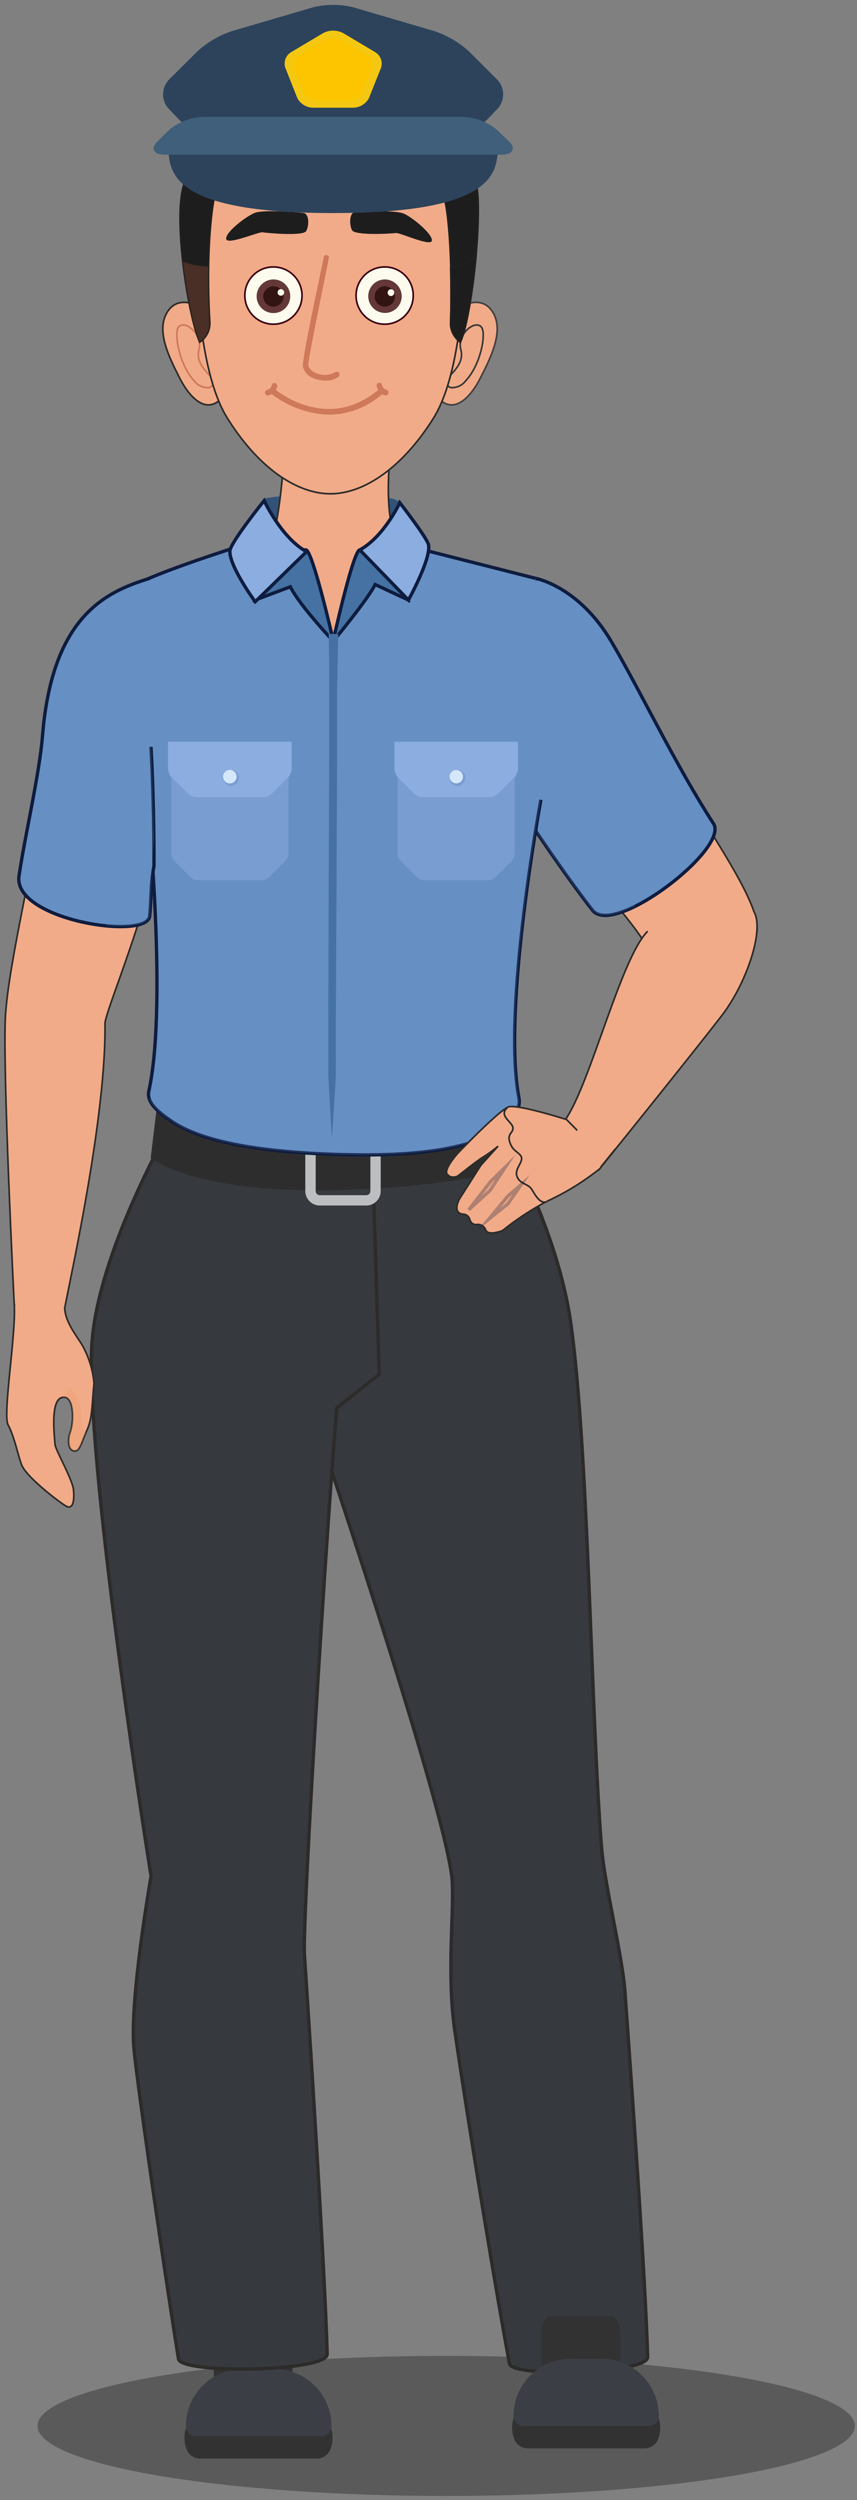 <svg xmlns="http://www.w3.org/2000/svg" xmlns:xlink="http://www.w3.org/1999/xlink" width="128" height="373" viewBox="0 0 128 373">
  <rect x="0" y="0" width="128" height="373" fill="#808080" stroke="none"/>
  <defs>
    <style>
      .cls-1 {
        isolation: isolate;
      }

      .cls-10, .cls-2 {
        opacity: 0.3;
      }

      .cls-21, .cls-22, .cls-23, .cls-3 {
        fill: #f2ab88;
      }

      .cls-3, .cls-7 {
        stroke: #2d2b2a;
      }

      .cls-13, .cls-14, .cls-20, .cls-21, .cls-22, .cls-23, .cls-28, .cls-3, .cls-32, .cls-33, .cls-34, .cls-4, .cls-7 {
        stroke-miterlimit: 10;
      }

      .cls-21, .cls-22, .cls-23, .cls-28, .cls-3, .cls-32, .cls-33, .cls-34 {
        stroke-width: 0.25px;
      }

      .cls-12, .cls-4 {
        fill: #6690c4;
      }

      .cls-13, .cls-14, .cls-20, .cls-4 {
        stroke: #0e1c3f;
      }

      .cls-13, .cls-14, .cls-20, .cls-4, .cls-7 {
        stroke-width: 0.5px;
      }

      .cls-5 {
        fill: #333232;
      }

      .cls-6 {
        fill: #3b3f45;
      }

      .cls-7 {
        fill: #36393d;
      }

      .cls-8 {
        fill: #2e2d2d;
      }

      .cls-9 {
        fill: #bcbec0;
      }

      .cls-10, .cls-20 {
        fill: #ea9d6c;
      }

      .cls-10, .cls-12, .cls-19, .cls-33, .cls-34 {
        mix-blend-mode: multiply;
      }

      .cls-11 {
        fill: #325377;
      }

      .cls-12 {
        opacity: 0.2;
      }

      .cls-13, .cls-18 {
        fill: #4572a3;
      }

      .cls-14, .cls-16 {
        fill: #8bade0;
      }

      .cls-15 {
        fill: #799cd1;
      }

      .cls-17 {
        fill: #d5e7fa;
      }

      .cls-19 {
        opacity: 0.3;
      }

      .cls-21 {
        stroke: #ce7959;
      }

      .cls-22 {
        stroke: #424141;
      }

      .cls-23 {
        stroke: #3a3938;
      }

      .cls-24 {
        fill: url(#radial-gradient);
      }

      .cls-25 {
        fill: url(#radial-gradient-2);
      }

      .cls-26 {
        fill: #ce7959;
      }

      .cls-27, .cls-32 {
        fill: #1e1d1d;
      }

      .cls-28, .cls-31 {
        fill: #fdfaee;
      }

      .cls-28 {
        stroke: #3d0414;
      }

      .cls-29 {
        fill: #633837;
      }

      .cls-30 {
        fill: #321413;
      }

      .cls-32, .cls-33, .cls-34 {
        stroke: #211f1e;
      }

      .cls-33, .cls-34 {
        fill: #995235;
      }

      .cls-33 {
        opacity: 0.5;
      }

      .cls-34 {
        opacity: 0.35;
      }

      .cls-35 {
        fill: #2c435b;
      }

      .cls-36 {
        fill: #3f5f7a;
      }

      .cls-37 {
        fill: #f4c812;
      }

      .cls-38 {
        fill: #fdc400;
      }
    </style>
    <radialGradient id="radial-gradient" cx="-412.14" cy="27.3" r="3.65" gradientTransform="translate(560.53 22.69) scale(1.21 1.09)" gradientUnits="userSpaceOnUse">
      <stop offset="0" stop-color="#f29788"/>
      <stop offset="0.61" stop-color="#f2a388"/>
      <stop offset="0.92" stop-color="#f2ab88"/>
    </radialGradient>
    <radialGradient id="radial-gradient-2" cx="-4703.64" cy="27.3" r="3.65" gradientTransform="matrix(-1.21, 0, 0, 1.09, -5671.13, 22.69)" xlink:href="#radial-gradient"/>
  </defs>
  <g class="cls-1">
    <g id="Layer_1" data-name="Layer 1">
      <g>
        <ellipse class="cls-2" cx="66.64" cy="361.94" rx="61.04" ry="10.45"/>
        <g>
          <path class="cls-3" d="M27.76,113.1c1.93-13.83,2.44-29.23-5.41-26.81"/>
          <path class="cls-3" d="M22.35,86.29c-6.53,2-14,5.65-14.95,23.53a137.34,137.34,0,0,1-2.35,17C3.32,136.1,1.23,145.42.83,151.33c-.51,7.36,14.06,7,14.85,1.29.25-1.87,3.77-10.33,6.47-19.76.77-2.69,1.47-5.47,2-8.19,0,0,3.31-9.43,3.6-11.57"/>
          <path id="hand" class="cls-3" d="M90.81,97.31c-3.59-8.86-10.85-11-10.85-11-4.74,7.88-1.22,16.88-5.94,28.52,0,0,21.23,22.63,22.71,26.71s16.35,4.15,16.35-3.13C113.08,131.85,97,112.51,90.81,97.31Z"/>
          <path id="hand-2" data-name="hand" class="cls-4" d="M91.29,95.68C86.41,87.45,80,86.29,80,86.29c-4.74,7.88-1.22,16.88-5.94,28.52,0,0,7.68,12.34,14.44,21,3.18,4.07,20.46-9.23,18.07-12.92C100.91,114.18,95.45,102.71,91.29,95.68Z"/>
          <g id="legs">
            <g>
              <path class="cls-5" d="M48.89,361.91H28.33c-.91,0-.89,2.25-.6,3.1l.13.4a2.14,2.14,0,0,0,1.9,1.4h17.7a2.13,2.13,0,0,0,1.89-1.4l.14-.4C49.78,364.16,49.8,361.91,48.89,361.91Z"/>
              <g>
                <path class="cls-5" d="M42.28,347.07H33.35c-.78,0-1.41,1.16-1.41,2.6v5.9c0,.83.36,1.51.81,1.51H42.87c.45,0,.82-.68.82-1.51v-5.9C43.69,348.23,43.06,347.07,42.28,347.07Z"/>
                <path class="cls-6" d="M41,353.45H36.26a8.51,8.51,0,0,0-8.5,8.51h0a1.5,1.5,0,0,0,1.5,1.5H48a1.51,1.51,0,0,0,1.51-1.5h0A8.51,8.51,0,0,0,41,353.45Z"/>
              </g>
            </g>
            <path class="cls-7" d="M74.81,168.65s8.46,14.32,10.48,29c2.63,19,3,59,4.58,78.22.43,5.24,3.1,16,3.47,21.22.83,11.49,3.13,43.55,3.39,54.59,0,2.48-20.23,3.09-20.63,1-1.61-8.47-5.91-34.13-8.18-49.73-1.26-8.69,0-18.54-.42-22.8-1.29-11.72-21.72-71.89-21.72-71.89l4-38.64Z"/>
            <path class="cls-7" d="M25.8,167.4s-11.72,20.07-12.13,34.17c-.56,19.5,8.89,78.35,8.89,78.35S19.34,298.18,20,305.61c.55,6,5,36.16,6.66,46.34.37,2.28,22.28,1.92,22.21-.73-.32-12.35-2.79-50.71-3.39-59.43-.37-5.37,3.38-65,4.83-81.75l6.34-5L55.51,169.4Z"/>
            <path class="cls-8" d="M47.39,177.6c1.49,0,3,0,4.67-.09,18.64-.76,23.75-3.24,24.43-3.66l-1.42-9.24s-6.9,2.63-23.32,3.29c-18.84.78-27.24-3-28.25-3.35l-1,8.25C23.36,173.35,29.47,177.6,47.39,177.6Z"/>
            <path class="cls-9" d="M54.7,179.86H47.77a2.17,2.17,0,0,1-2.17-2.16v-9.95a2.17,2.17,0,0,1,2.17-2.16H54.7a2.16,2.16,0,0,1,2.16,2.16v9.95A2.16,2.16,0,0,1,54.7,179.86Zm-6.93-12.73a.62.62,0,0,0-.62.62v9.95a.62.62,0,0,0,.62.62H54.7a.62.62,0,0,0,.62-.62v-9.95a.62.62,0,0,0-.62-.62Z"/>
            <g>
              <path class="cls-5" d="M97.83,360.39H77.27c-.91,0-.89,2.25-.6,3.1l.14.4a2.13,2.13,0,0,0,1.89,1.4H96.4a2.14,2.14,0,0,0,1.9-1.4l.13-.4C98.72,362.64,98.74,360.39,97.83,360.39Z"/>
              <g>
                <path class="cls-5" d="M91.22,345.55H82.29c-.78,0-1.41,1.16-1.41,2.6v5.91c0,.83.37,1.5.82,1.5H91.82c.45,0,.81-.67.81-1.5v-5.91C92.63,346.71,92,345.55,91.22,345.55Z"/>
                <path class="cls-6" d="M89.9,351.93H85.21a8.51,8.51,0,0,0-8.51,8.51h0a1.51,1.51,0,0,0,1.51,1.5H96.9a1.5,1.5,0,0,0,1.5-1.5h0A8.51,8.51,0,0,0,89.9,351.93Z"/>
              </g>
            </g>
          </g>
          <g id="hand-3" data-name="hand">
            <path class="cls-3" d="M.83,151.33c-.51,7.36,1.3,43.39,1.3,43.39s6.82,4.11,7.55.36c1-5.27,6.21-28.67,6-42.46"/>
            <g>
              <path class="cls-3" d="M2.13,194.72c.27,4.41-1.75,16.33-.92,17.87,1,1.82,1.64,5.31,2.15,6.24,1,1.84,5.43,5.25,6.5,5.87s1.28-.92,1.11-2.47-2.67-5.88-2.75-6.71c-.16-1.89-.63-6.53,1-7,1.85-.58,1.88,3.52,1.24,5.24-.29.81-.41,2.46.51,2.7s1.08-1,2.07-3.2c.77-1.68.72-4.2,1-6.84a13.79,13.79,0,0,0-2-6.12c-1.31-1.93-2.31-3.49-2.38-5.18"/>
              <path class="cls-10" d="M9.38,208.45c1.69-.29,1.7,3.6,1.08,5.27-.29.81-.41,2.46.51,2.7s1-.8,1.84-2.66l0,0a2.31,2.31,0,0,1-.61-1.88,9.19,9.19,0,0,0-1.43-4.65C10.41,206.72,9.81,207.4,9.38,208.45Z"/>
            </g>
          </g>
          <g id="body">
            <path class="cls-11" d="M59.71,75c-1.28-2-19.38-1.24-20.35-.52s-.72,4.84-.72,4.84V89L60.91,86.9,61,78.72A8,8,0,0,0,59.71,75Z"/>
            <path id="body-2" data-name="body" class="cls-3" d="M63.21,83.38C60.92,82.4,58,82.05,58,73c0-4.35,1-15.34.64-16.78L42.85,54.39c.5,1.38-.43,19.78-1.87,24.71-.73,2.53-12.16,5.38-18.2,11.2-5,4.84.59,35.73,3.52,50.78,1.31,6.73.16,22.28.16,22.28,17.57,5.13,40,3.61,47.45-3.29,0,0-.3-13.93.07-20.27"/>
            <path class="cls-12" d="M94.8,134.93C88,126,80.36,113.22,80.36,113.22c3.13-8-.34-16.88-1.65-24.35-2.81,7.27-.48,15.55-4.69,25.94,0,0,7.68,12.34,14.44,21,1.05,1.34,3.62.79,6.52-.67A1.62,1.62,0,0,1,94.8,134.93Z"/>
            <path class="cls-4" d="M80,86.29l-19.69-5C57.2,84.49,49.8,95.68,49.8,95.68S41.39,83.76,36.28,81.32c0,0-13,4.08-16.66,6.23s2.18,29.57,2.18,29.57,3.39,32.27.43,45.66c-.35,1.63,1.14,3,3.57,4.62,4,2.64,11.51,4.37,23.73,4.81,14.39.52,20.64-1.17,25.28-3.56,1.43-.73,3-3.16,2.72-4.74-2.6-13.11,3.26-44.59,3.26-44.59"/>
            <path class="cls-12" d="M81,117.27s-9.57,21.77-10.22,36c-.09,2-8.55,3.82-24.41,4.86-1.61.1,10.19,3.57,22.08,3.32,5.22-.1-6.56,7-25.35,5.67-9.72-.69-16.48-1.52-20.84-3.32.31,1.21,1.62,2.34,3.53,3.6,4,2.64,11.51,4.37,23.73,4.81,14.39.52,20.64-1.17,25.28-3.56,1.43-.73,3-3.16,2.72-4.74-2.6-13.11,3.26-44.59,3.26-44.59S80.88,118.56,81,117.27Z"/>
            <g>
              <path class="cls-13" d="M53.75,82.05c-1,0-4,13.63-4,13.63s5.13-6.16,6.28-8.47L61,89.52,59.93,77.44a.66.66,0,0,0-1.24-.25C57.62,79.26,55.8,82,53.75,82.05Z"/>
              <path class="cls-13" d="M45.69,82.05c1,0,4.11,13.63,4.11,13.63s-5-5.28-6.44-8.13l-5.33,2,1.84-13.74S41.82,82,45.69,82.05Z"/>
              <path class="cls-14" d="M53.75,82.05,61,89.52s3.43-6.17,3-8.26C63.69,80.1,59.71,75,59.71,75S57.41,80,53.75,82.05Z"/>
              <path class="cls-14" d="M45.78,82.31l-7.66,7.47s-3.83-5.21-3.79-7.54c0-1.19,5.12-7.55,5.12-7.55S42,80.21,45.78,82.31Z"/>
            </g>
            <g>
              <path class="cls-15" d="M72.83,131.32H63.45a1.81,1.81,0,0,1-1.28-.53l-2.27-2.27a1.77,1.77,0,0,1-.53-1.27V111.46H76.9v15.79a1.77,1.77,0,0,1-.53,1.27l-2.27,2.27A1.8,1.8,0,0,1,72.83,131.32Z"/>
              <path class="cls-16" d="M73.08,118.94H63.2a1.93,1.93,0,0,1-1.35-.55L59.46,116a1.91,1.91,0,0,1-.55-1.34v-4H77.37v4a1.88,1.88,0,0,1-.56,1.34l-2.39,2.4A1.93,1.93,0,0,1,73.08,118.94Z"/>
              <path class="cls-15" d="M69.5,116.06a1.19,1.19,0,1,1-1.19-1.19A1.18,1.18,0,0,1,69.5,116.06Z"/>
              <path class="cls-17" d="M69.15,115.88a1,1,0,1,1-1-1A1,1,0,0,1,69.15,115.88Z"/>
            </g>
            <g>
              <path class="cls-15" d="M39,131.32H29.64a1.77,1.77,0,0,1-1.27-.53l-2.27-2.27a1.77,1.77,0,0,1-.53-1.27V111.46H43.09v15.79a1.77,1.77,0,0,1-.53,1.27l-2.27,2.27A1.77,1.77,0,0,1,39,131.32Z"/>
              <path class="cls-16" d="M39.27,118.94H29.39a1.91,1.91,0,0,1-1.34-.55L25.66,116a1.88,1.88,0,0,1-.56-1.34v-4H43.56v4A1.88,1.88,0,0,1,43,116l-2.39,2.4A1.91,1.91,0,0,1,39.27,118.94Z"/>
              <circle class="cls-15" cx="34.5" cy="116.06" r="1.18"/>
              <circle class="cls-17" cx="34.33" cy="115.88" r="1.01"/>
              <path class="cls-18" d="M49.8,93.29v1.29h.72l-.1,4.7c0,1.57-.09,3.13-.08,4.7l0,9.4-.07,18.81L50.17,151v4.7c0,1.57,0,3.14,0,4.71-.2,3.13-.36,6.26-.6,9.4-.22-3.14-.36-6.27-.54-9.41,0-1.57,0-3.13,0-4.7l0-4.7.06-18.81.07-18.81,0-9.4c0-1.57,0-3.14,0-4.71l-.07-4.7h.73Z"/>
            </g>
          </g>
          <g>
            <path class="cls-4" d="M22.35,86.29c-6.53,2-14.55,5.62-16,23.47-.46,5.74-2.62,14.89-3.51,20.91-1,6.57,19.16,9.7,19.52,6,.28-2.78.1-4.72.64-7.44,0,0,.05-9-.45-17.81"/>
            <path id="shade" class="cls-12" d="M21.71,103.23c-.9,6.15-1.29,6-2.29,14a65.35,65.35,0,0,1-1.74,7.29c-.54,3-1.52,10.32-1.8,13.44a.7.7,0,0,1,0,.14c3.5.34,6.38-.09,6.51-1.47.28-2.78.1-8.44.64-11.16,0,0-.28-11.56-.45-13.7C22.27,108.11,21.7,108.64,21.71,103.23Z"/>
          </g>
          <g id="hand-4" data-name="hand">
            <path class="cls-3" d="M96.73,138.94c-4,4-8.52,22.65-12.26,28.07l5,7.49s13.63-16.89,18.35-23c3.59-4.67,6.32-12.52,4.85-15.37"/>
            <g>
              <path class="cls-3" d="M86.21,168.65,84.59,167l-.24-.05c-.9-.28-6.68-2.06-8.26-1.84-1.23.18-7.76,7-7.76,7s-2,2.26-1.58,3a1.1,1.1,0,0,0,1.16.49,1.07,1.07,0,0,0,.58-.23c.73-.57,3-2.37,3.75-2.79A19.93,19.93,0,0,0,74.4,171l-2.49,2.76-.12.15-3.15,4.95-.06.1c-.13.27-.62,1.34-.12,1.89a1,1,0,0,0,.71.3,1.07,1.07,0,0,1,1,.79,1.24,1.24,0,0,0,.24.47,1,1,0,0,0,.89.28,1.2,1.2,0,0,1,1.23.79.54.54,0,0,0,.07.13c.4.64,1.79.22,2.29.05a1,1,0,0,0,.32-.18,41.19,41.19,0,0,1,6.54-4.28,37.93,37.93,0,0,0,7.37-4.47c.21-.16.59-.39.65-.66l2.18-2.7"/>
              <path class="cls-3" d="M75.8,165.25c-1.4,1.17.66,2.11.8,2.94s-.87.89-.48,2.16,1.08,1.4,1.59,2c.81.92-1.14,2-.4,3.38.49.94,1.61.92,2.1,1.7s1.28,2.36,2.32,1.82"/>
              <g class="cls-19">
                <polygon class="cls-20" points="70.01 180.51 73.27 176.28 75.5 174.1 73.19 177.61 70.01 180.51"/>
              </g>
              <g class="cls-19">
                <polygon class="cls-20" points="73.01 181.89 75.85 178.45 77.85 176.73 75.86 179.62 73.01 181.89"/>
              </g>
            </g>
          </g>
          <g id="head">
            <g id="ears">
              <g>
                <path class="cls-3" d="M25.12,46.36C27.84,42.51,34,48.78,34,48.78s3.82,4.67-.63,10.32c-2.23,2.82-4.8.69-6.52-2.67S23.19,49.1,25.12,46.36Z"/>
                <path class="cls-21" d="M29,56.82a2.52,2.52,0,0,0,2.26,1,.94.94,0,0,0,.63-1c-.25-.83-2.8-2.32-2.17-4.65s-2.21-4.6-3.1-3.31C26,49.84,26.79,54.44,29,56.82Z"/>
              </g>
              <g>
                <path class="cls-22" d="M73.46,46.36c-2.72-3.85-8.88,2.42-8.88,2.42s-3.82,4.67.63,10.32c2.23,2.82,4.8.69,6.52-2.67S75.39,49.1,73.46,46.36Z"/>
                <path class="cls-23" d="M69.55,56.82a2.52,2.52,0,0,1-2.26,1,.94.94,0,0,1-.63-1c.26-.83,2.8-2.32,2.17-4.65s2.21-4.6,3.11-3.31C72.63,49.84,71.79,54.44,69.55,56.82Z"/>
              </g>
            </g>
            <path class="cls-24" d="M65,52.32c0,2-2.13,3.66-4.75,3.66s-4.74-1.64-4.74-3.66,2.12-3.66,4.74-3.66S65,50.3,65,52.32Z"/>
            <path class="cls-25" d="M33.59,52.32c0,2,2.13,3.66,4.75,3.66s4.75-1.64,4.75-3.66S41,48.66,38.34,48.66,33.59,50.3,33.59,52.32Z"/>
            <path id="face" class="cls-3" d="M69.39,28.11c-.53-3.15-2.59-5.81-5.2-8a22.87,22.87,0,0,0-29.68,0c-2.61,2.17-4.67,4.83-5.21,8,0,0-1.27,24.74,4.63,34.23,4.57,7.35,10.33,11.33,15.42,11.33s10.85-4,15.42-11.33C70.67,52.85,69.39,28.11,69.39,28.11Z"/>
            <g id="nose">
              <path class="cls-26" d="M48.64,56.79a4.74,4.74,0,0,1-1.75-.34,2.46,2.46,0,0,1-1.65-1.79c-.18-1.09,3.09-16,3.08-16.11a.41.41,0,1,1,.81-.16c0,.28-3.19,15.4-3.08,16.12a1.71,1.71,0,0,0,1.14,1.14,3.19,3.19,0,0,0,2.86-.11.39.39,0,0,1,.57.08.43.43,0,0,1-.08.6A3,3,0,0,1,48.64,56.79Z"/>
            </g>
            <g id="eyebros">
              <path class="cls-27" d="M53.12,31.62s5.8-.36,7.19.25S64.69,35,64.5,35.92s-4.84-1.27-5.41-1.16-6.07.41-6.51-.41S52.15,31.62,53.12,31.62Z"/>
              <path class="cls-27" d="M45.24,31.76s-5.79-.56-7.19,0-4.44,2.95-4.27,3.9,4.86-1.1,5.43-1,6.06.61,6.52-.18S46.22,31.8,45.24,31.76Z"/>
            </g>
            <g id="eye_2" data-name="eye 2">
              <path class="cls-28" d="M61.72,44.05a4.27,4.27,0,1,1-4.26-4.22A4.24,4.24,0,0,1,61.72,44.05Z"/>
            </g>
            <g id="eyeball2">
              <g>
                <path class="cls-29" d="M60,44.27a2.5,2.5,0,1,1-2.5-2.58A2.54,2.54,0,0,1,60,44.27Z"/>
                <path class="cls-30" d="M59,44.27a1.52,1.52,0,1,1-1.52-1.56A1.54,1.54,0,0,1,59,44.27Z"/>
              </g>
              <ellipse class="cls-31" cx="58.39" cy="43.66" rx="0.49" ry="0.51"/>
            </g>
            <g id="eye1">
              <path class="cls-28" d="M36.57,44.05a4.27,4.27,0,1,0,4.26-4.22A4.24,4.24,0,0,0,36.57,44.05Z"/>
            </g>
            <g id="eyeball1">
              <g>
                <path class="cls-29" d="M38.33,44.27a2.51,2.51,0,1,0,2.5-2.58A2.54,2.54,0,0,0,38.33,44.27Z"/>
                <path class="cls-30" d="M39.32,44.27a1.52,1.52,0,1,0,1.51-1.56A1.54,1.54,0,0,0,39.32,44.27Z"/>
              </g>
              <path class="cls-31" d="M42.44,43.66a.49.49,0,1,1-.49-.52A.5.5,0,0,1,42.44,43.66Z"/>
            </g>
            <path id="mouth" class="cls-26" d="M57.7,58.11c-.46,0-.64-.67-.65-.69a.4.4,0,0,0-.5-.3.43.43,0,0,0-.29.53,1.93,1.93,0,0,0,.23.53c-7.2,5.95-14.23.81-15.29,0a3,3,0,0,0,.2-.49.44.44,0,0,0-.29-.53.41.41,0,0,0-.51.3s-.18.64-.65.69a.43.43,0,0,0-.37.47A.42.42,0,0,0,40,59h0a1.26,1.26,0,0,0,.59-.21,14.75,14.75,0,0,0,8.57,3.08,12.05,12.05,0,0,0,7.89-3.05,1.38,1.38,0,0,0,.54.18h0a.43.43,0,0,0,0-.86Z"/>
            <g id="hairs">
              <path class="cls-32" d="M31.33,48c-.65-10.82.46-18.87,1.06-19.82a24.1,24.1,0,0,0,6.87-9.56s8.51,4.32,22,2.59c0,0,2.5,3.69,4.77,7.49,1.1,1.83,1.57,12.41,1.27,19.27a3.45,3.45,0,0,0,1,2.66l.44.42c1.66-3.52,3.31-18.32,2.47-23.22C68.85,14,59.31,12.57,49.81,12.57a26.09,26.09,0,0,0-11.44,2.74c-.73-.23-1.84-.5-1.82-.65-5.08.36-7.67,7.91-9.17,13.16s.8,19.7,2.46,23.22h0A3.39,3.39,0,0,0,31.33,48Z"/>
              <path class="cls-32" d="M71.65,12c0,4.85-7.61,2.81-17.56-3.06C44.34,3.21,39.5,8.2,37.53,11.5a21.63,21.63,0,0,1,2.29-6.63c-5.06,2.49-4.72,6.79-4,9.17a7.23,7.23,0,0,0-6.58,1.48s5.15-.84,7.05.86c.24.22,1,.61,1.13.69C42.7,23.21,48,26.19,59,25.36c6.07-.46,8.09-1.19,11-4.42C73.34,17.12,71.65,12,71.65,12Z"/>
              <path class="cls-33" d="M59,25.36c5.72-.43,7.84-1.11,10.48-3.88A15.53,15.53,0,0,1,58,17.24c-.1,1.58.65,3.69,2.67,6.12a26.67,26.67,0,0,1-13.18-5.81c.8,1.69,1.63,4.49,2.43,5.33-2.5,0-9.17-3.05-10.67-3.75C44,23.86,49.28,26.09,59,25.36Z"/>
              <path class="cls-32" d="M67.31,40c.08,2.76.07,5.61,0,8a3.45,3.45,0,0,0,1,2.66l.44.42c.94-2,1.86-7.53,2.35-12.88A11.38,11.38,0,0,1,67.31,40Z"/>
              <path class="cls-34" d="M31.16,39.73A12.78,12.78,0,0,1,27.29,39c.57,5.1,1.65,10.16,2.55,12.06h0a3.39,3.39,0,0,0,1.47-3C31.15,45,31.11,42.21,31.16,39.73Z"/>
            </g>
            <path class="cls-35" d="M74.34,22c0,4.19-1.22,9.79-24.59,9.79S25.17,26.2,25.17,22s11-7.58,24.58-7.58S74.34,17.83,74.34,22Z"/>
            <path class="cls-35" d="M70.07,7.7a14.52,14.52,0,0,0-5.2-3.06L52.77,1.09a12.81,12.81,0,0,0-6,0L34.64,4.64a14.52,14.52,0,0,0-5.2,3.06l-4.17,4.15a3.17,3.17,0,0,0-.05,4.4l1.49,1.57A7.87,7.87,0,0,0,32,19.92L46.6,19.3c1.74-.07,4.57-.07,6.31,0l14.6.62a7.85,7.85,0,0,0,5.28-2.1l1.5-1.57a3.17,3.17,0,0,0-.06-4.4Z"/>
            <path class="cls-36" d="M76,21.08c1.11,1.09.6,2-1.14,2H24.67c-1.73,0-2.25-.89-1.14-2l1.67-1.64a8.47,8.47,0,0,1,5.17-2H69.13a8.42,8.42,0,0,1,5.17,2Z"/>
            <path class="cls-37" d="M46.82,16.07a2.71,2.71,0,0,1-2.41-1.43L42.6,10.08a2,2,0,0,1,.92-2.32l4.74-2.82a3.26,3.26,0,0,1,3,0L56,7.76a2,2,0,0,1,.92,2.32L55.1,14.64a2.71,2.71,0,0,1-2.41,1.43Z"/>
            <path class="cls-38" d="M47.36,15a2.19,2.19,0,0,1-2-1.17l-1.48-3.72a1.62,1.62,0,0,1,.75-1.89l3.87-2.29a2.61,2.61,0,0,1,2.43,0l3.86,2.29a1.64,1.64,0,0,1,.76,1.89l-1.48,3.72a2.2,2.2,0,0,1-2,1.17Z"/>
          </g>
        </g>
      </g>
    </g>
  </g>
</svg>
